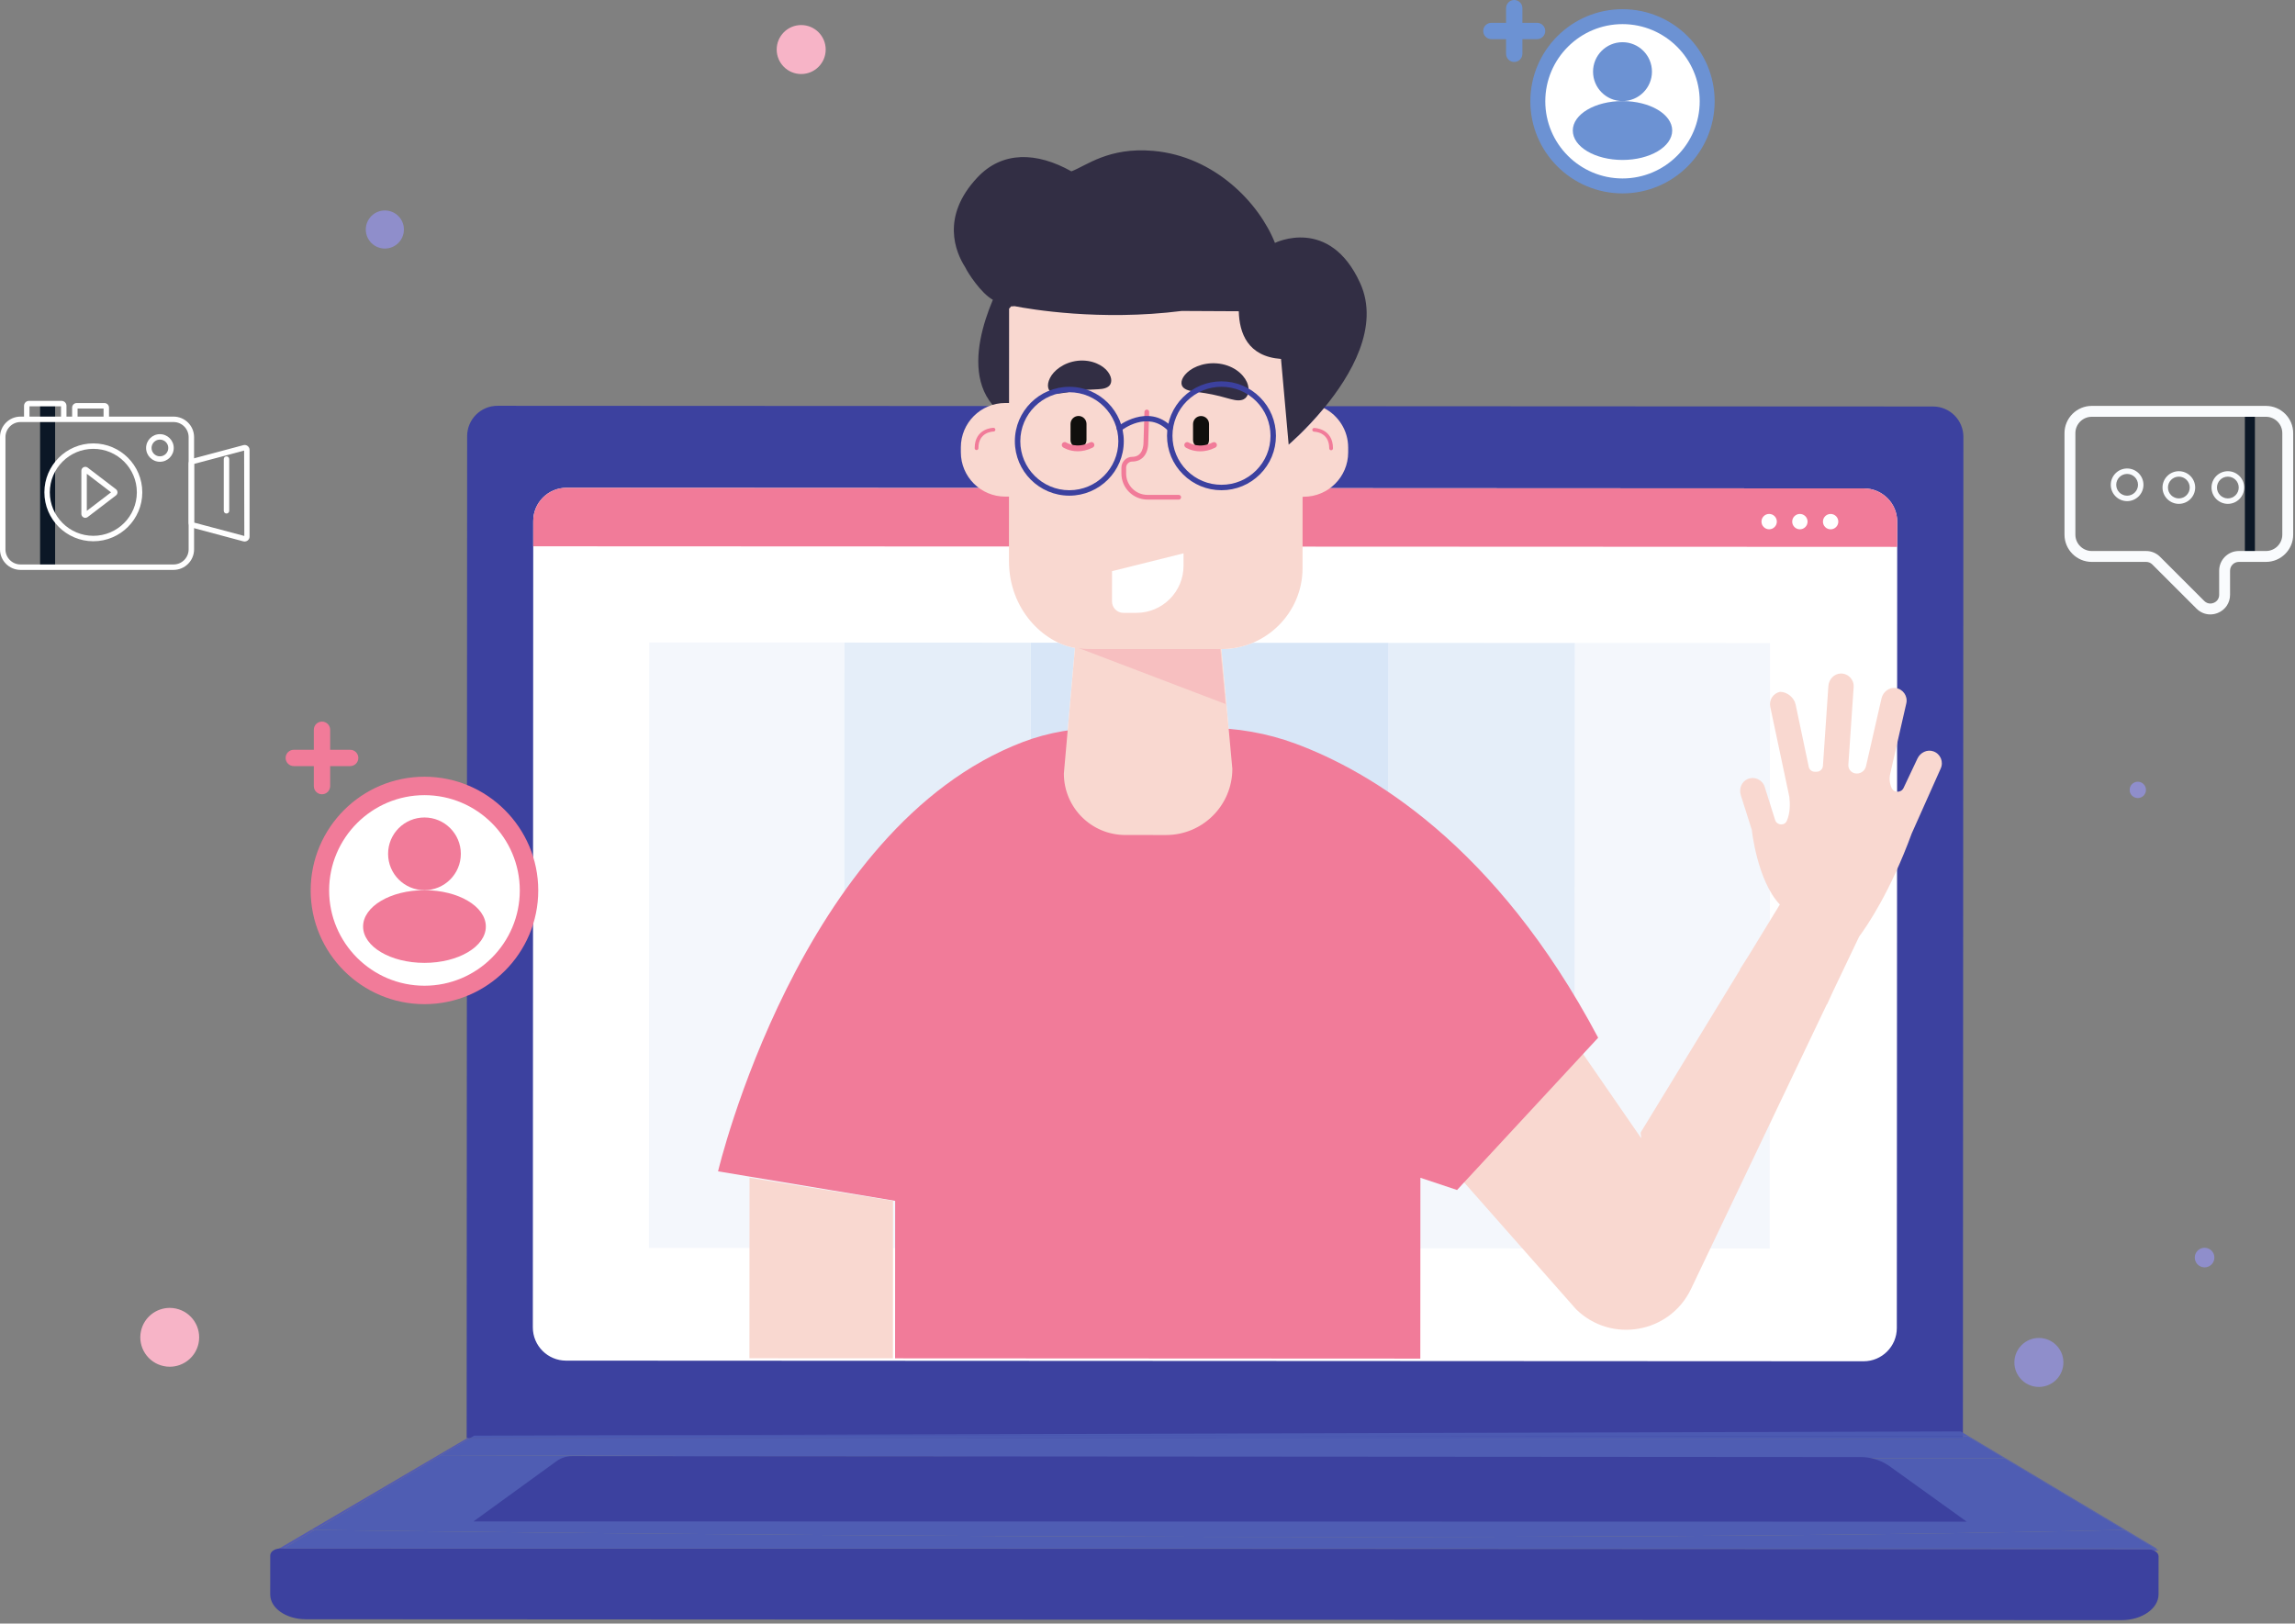 <svg width="458" height="324" viewBox="0 0 458 324" fill="none" xmlns="http://www.w3.org/2000/svg">
<rect x="0" y="0" width="458" height="324" fill="#808080" stroke="none"/>
<g id="groupSvgLight">
<g id="extras">
<path id="path34" d="M406.89 276.774C404.19 276.774 402 274.587 402 271.887C402 269.187 404.19 267 406.89 267C409.59 267 411.78 269.187 411.78 271.887C411.78 274.587 409.59 276.774 406.89 276.774Z" fill="#8F8ECB"/>
<path id="path38" d="M159.89 14.774C157.19 14.774 155 12.586 155 9.887C155 7.188 157.19 5 159.89 5C162.59 5 164.78 7.188 164.78 9.887C164.78 12.586 162.59 14.774 159.89 14.774Z" fill="#F7B4C7"/>
<path id="path40" d="M76.803 49.602C74.703 49.602 73 47.9 73 45.801C73 43.702 74.703 42 76.803 42C78.904 42 80.607 43.702 80.607 45.801C80.607 47.9 78.904 49.602 76.803 49.602Z" fill="#8F8ECB"/>
<path id="path42" d="M426.63 159.258C425.73 159.258 425 158.529 425 157.629C425 156.729 425.73 156 426.63 156C427.53 156 428.26 156.729 428.26 157.629C428.26 158.529 427.53 159.258 426.63 159.258Z" fill="#8F8ECB"/>
<path id="path46" d="M33.879 272.74C33.473 272.74 33.06 272.697 32.647 272.609C29.476 271.932 27.453 268.814 28.131 265.644C28.72 262.889 31.156 261 33.867 261C34.274 261 34.686 261.042 35.1 261.131C38.271 261.808 40.293 264.926 39.616 268.096C39.027 270.852 36.591 272.74 33.879 272.74" fill="#F7B4C7"/>
<path id="path48" d="M439.959 252.913C439.824 252.913 439.686 252.898 439.549 252.869C438.492 252.643 437.818 251.604 438.043 250.548C438.24 249.629 439.052 249 439.955 249C440.091 249 440.229 249.013 440.367 249.044C441.424 249.268 442.098 250.308 441.872 251.364C441.675 252.283 440.863 252.913 439.959 252.913Z" fill="#8F8ECB"/>
</g>
<g id="chat">
<path id="Vector 2" d="M449 83V111" stroke="#0B1726" stroke-width="2"/>
<path id="path50" d="M441.093 122.614C440.085 122.614 439.106 122.216 438.346 121.457L429.527 112.643C429.197 112.314 428.757 112.131 428.291 112.131H417.441C414.441 112.131 412 109.692 412 106.695V86.437C412 83.439 414.441 81 417.441 81H452.199C455.199 81 457.64 83.439 457.64 86.437V106.695C457.64 109.692 455.199 112.131 452.199 112.131H446.79C445.826 112.131 445.041 112.916 445.041 113.88V118.685C445.041 120.3 444.113 121.688 442.62 122.306C442.119 122.513 441.603 122.614 441.093 122.614V122.614ZM417.441 83.172C415.639 83.172 414.173 84.637 414.173 86.437V106.695C414.173 108.495 415.639 109.959 417.441 109.959H428.291C429.338 109.959 430.323 110.367 431.064 111.107L439.883 119.921C440.225 120.263 440.653 120.441 441.099 120.441C441.327 120.441 441.56 120.394 441.789 120.299C442.465 120.02 442.868 119.416 442.868 118.685V113.88C442.868 111.718 444.627 109.959 446.79 109.959H452.199C454.001 109.959 455.467 108.495 455.467 106.695V86.437C455.467 84.637 454.001 83.172 452.199 83.172H417.441" fill="#F9FBFD"/>
<path id="path52" d="M424.497 100.005C422.699 100.005 421.237 98.543 421.237 96.747C421.237 94.951 422.699 93.489 424.497 93.489C426.294 93.489 427.757 94.951 427.757 96.747C427.757 98.543 426.294 100.005 424.497 100.005ZM424.497 94.575C423.298 94.575 422.323 95.549 422.323 96.747C422.323 97.945 423.298 98.919 424.497 98.919C425.695 98.919 426.67 97.945 426.67 96.747C426.67 95.549 425.695 94.575 424.497 94.575Z" fill="#F9FBFD"/>
<path id="path54" d="M434.82 100.548C433.023 100.548 431.56 99.086 431.56 97.29C431.56 95.494 433.023 94.032 434.82 94.032C436.617 94.032 438.08 95.494 438.08 97.29C438.08 99.086 436.617 100.548 434.82 100.548ZM434.82 95.118C433.621 95.118 432.647 96.092 432.647 97.29C432.647 98.488 433.621 99.462 434.82 99.462C436.019 99.462 436.993 98.488 436.993 97.29C436.993 96.092 436.019 95.118 434.82 95.118Z" fill="#F9FBFD"/>
<path id="path56" d="M444.6 100.548C442.803 100.548 441.34 99.086 441.34 97.29C441.34 95.494 442.803 94.032 444.6 94.032C446.397 94.032 447.86 95.494 447.86 97.29C447.86 99.086 446.397 100.548 444.6 100.548ZM444.6 95.118C443.401 95.118 442.427 96.092 442.427 97.29C442.427 98.488 443.401 99.462 444.6 99.462C445.799 99.462 446.773 98.488 446.773 97.29C446.773 96.092 445.799 95.118 444.6 95.118Z" fill="#F9FBFD"/>
</g>
<g id="camera">
<path id="Vector 3" d="M9.5 81V113" stroke="#0B1726" stroke-width="3"/>
<path id="path66" d="M4.099 84.221C2.438 84.221 1.087 85.572 1.087 87.231V109.631C1.087 111.291 2.438 112.642 4.099 112.642H34.632C36.292 112.642 37.644 111.291 37.644 109.631V87.231C37.644 85.572 36.292 84.221 34.632 84.221H4.099ZM34.632 113.728H4.099C1.839 113.728 0 111.89 0 109.631V87.231C0 84.972 1.839 83.135 4.099 83.135H34.632C36.892 83.135 38.731 84.972 38.731 87.231V109.631C38.731 111.89 36.892 113.728 34.632 113.728" fill="white"/>
<path id="path68" d="M38.647 104.262H38.648H38.647ZM38.731 104.284L48.759 106.956L48.716 89.917L38.731 92.578V104.284ZM48.854 106.983H48.865H48.854ZM48.828 108.065L48.573 108.032L38.37 105.312C37.943 105.199 37.644 104.812 37.644 104.368V92.494C37.644 92.053 37.942 91.665 38.369 91.551L48.573 88.831C48.871 88.753 49.178 88.815 49.421 89.001C49.664 89.188 49.803 89.47 49.803 89.775V107.087C49.803 107.394 49.663 107.677 49.419 107.862C49.247 107.995 49.039 108.065 48.828 108.065" fill="white"/>
<path id="path70" d="M12.723 83.971C12.422 83.971 12.179 83.729 12.179 83.428V81.086H5.884V83.428C5.884 83.729 5.641 83.971 5.341 83.971C5.041 83.971 4.798 83.729 4.798 83.428V80.976C4.798 80.437 5.236 80 5.775 80H12.288C12.827 80 13.266 80.437 13.266 80.976V83.428C13.266 83.729 13.023 83.971 12.723 83.971Z" fill="white"/>
<path id="path72" d="M21.211 83.971C20.911 83.971 20.667 83.729 20.667 83.428V81.518H15.481V83.428C15.481 83.729 15.237 83.971 14.937 83.971C14.636 83.971 14.394 83.729 14.394 83.428V81.344C14.394 80.841 14.803 80.432 15.306 80.432H20.841C21.344 80.432 21.754 80.841 21.754 81.344V83.428C21.754 83.729 21.511 83.971 21.211 83.971" fill="white"/>
<path id="path74" d="M18.628 89.569C13.839 89.569 9.944 93.462 9.944 98.246C9.944 103.031 13.839 106.925 18.628 106.925C23.416 106.925 27.31 103.031 27.31 98.246C27.31 93.462 23.416 89.569 18.628 89.569ZM18.628 108.011C13.24 108.011 8.857 103.631 8.857 98.246C8.857 92.863 13.24 88.483 18.628 88.483C24.014 88.483 28.397 92.863 28.397 98.246C28.397 103.631 24.014 108.011 18.628 108.011Z" fill="white"/>
<path id="path76" d="M17.325 94.55V101.942L22.162 98.247L17.325 94.55ZM16.839 102.314L16.838 102.315L16.839 102.314ZM17.024 103.339C16.907 103.339 16.787 103.313 16.676 103.257C16.407 103.125 16.238 102.856 16.238 102.555V93.938C16.238 93.639 16.405 93.371 16.675 93.236C16.945 93.104 17.26 93.134 17.499 93.316L23.136 97.624C23.332 97.773 23.444 98 23.444 98.247C23.444 98.493 23.332 98.72 23.136 98.87L17.5 103.177C17.36 103.283 17.192 103.339 17.024 103.339" fill="white"/>
<path id="path78" d="M31.913 87.724C30.993 87.724 30.243 88.475 30.243 89.395C30.243 90.316 30.993 91.064 31.913 91.064C32.835 91.064 33.584 90.316 33.584 89.395C33.584 88.475 32.835 87.724 31.913 87.724ZM31.913 92.15C30.393 92.15 29.156 90.915 29.156 89.395C29.156 87.875 30.393 86.638 31.913 86.638C33.435 86.638 34.671 87.875 34.671 89.395C34.671 90.915 33.435 92.15 31.913 92.15Z" fill="white"/>
<path id="path80" d="M45.2 102.478C44.899 102.478 44.657 102.235 44.657 101.935V91.607C44.657 91.307 44.899 91.064 45.2 91.064C45.5 91.064 45.743 91.307 45.743 91.607V101.935C45.743 102.235 45.5 102.478 45.2 102.478Z" fill="white"/>
</g>
<g id="guy1laptop">
<path id="path320" d="M391.723 287.13L93.127 286.982L93.226 87.032C93.227 83.687 95.942 80.977 99.289 80.979L385.765 81.12C389.112 81.122 391.824 83.835 391.822 87.181L391.723 287.13" fill="#3C419F"/>
<path id="path324" d="M423.337 323.316L61.041 323.137C57.11 323.136 53.924 320.923 53.925 318.194L53.928 310.408C53.93 309.639 54.828 309.016 55.937 309.017L428.765 309.202C429.875 309.202 430.773 309.826 430.773 310.595L430.768 318.164C430.767 321.012 427.44 323.319 423.337 323.316" fill="#3C419F"/>
<path id="path326" d="M112.966 271.524L371.899 271.652C375.564 271.655 378.536 268.686 378.538 265.024L378.617 104.101C378.619 100.439 375.649 97.47 371.986 97.468L113.052 97.34C109.389 97.338 106.417 100.305 106.415 103.966L106.335 264.89C106.333 268.552 109.302 271.522 112.966 271.524Z" fill="white"/>
<path id="path328" d="M378.615 109.133L378.617 104.101C378.619 100.439 375.649 97.47 371.986 97.468L113.052 97.34C109.389 97.339 106.417 100.305 106.415 103.967L106.412 109.017L378.615 109.133Z" fill="#F17B99"/>
<path id="path330" d="M354.593 104.091C354.593 104.938 353.906 105.624 353.059 105.623C352.212 105.623 351.526 104.936 351.526 104.09C351.526 103.244 352.214 102.558 353.061 102.559C353.908 102.559 354.593 103.245 354.593 104.091Z" fill="white"/>
<path id="path332" d="M360.727 104.095C360.726 104.942 360.039 105.627 359.193 105.626C358.346 105.626 357.66 104.94 357.661 104.094C357.661 103.247 358.347 102.561 359.195 102.561C360.042 102.562 360.727 103.249 360.727 104.095" fill="white"/>
<path id="path334" d="M366.861 104.098C366.86 104.944 366.174 105.63 365.326 105.629C364.479 105.629 363.793 104.943 363.794 104.097C363.794 103.249 364.48 102.564 365.327 102.564C366.175 102.565 366.861 103.251 366.861 104.098" fill="white"/>
<path id="path336" d="M353.168 249.147L129.507 249.037L129.567 128.213L211.219 128.253L205.695 128.25L168.502 128.233L168.464 206.988L314.254 207.061L314.293 128.304L277.101 128.286L250.016 128.273L353.228 128.324L353.168 249.147Z" fill="#F4F7FC"/>
<path id="path338" d="M314.254 207.061L168.464 206.988L168.502 128.233L205.695 128.251L205.675 166.825L277.081 166.861L277.101 128.286L314.293 128.304L314.254 207.061" fill="#E5EEF9"/>
<path id="path340" d="M277.101 128.286L250.016 128.273L277.101 128.286ZM211.219 128.254L205.695 128.251V128.25L211.219 128.254Z" fill="#E5EEF9"/>
<path id="path342" d="M277.081 166.861L205.675 166.825L205.695 128.25L211.219 128.254C212.316 128.766 213.432 129.122 214.525 129.308L212.31 154.368C212.307 161.137 217.795 166.626 224.568 166.63L232.704 166.634C232.704 166.634 232.707 166.634 232.709 166.634C240.009 166.634 245.927 160.723 245.931 153.427L243.741 129.528H243.778C243.78 129.528 243.783 129.528 243.786 129.528C245.99 129.528 248.096 129.081 250.016 128.273L277.101 128.286L277.081 166.861Z" fill="#D8E6F7"/>
<path id="path344" d="M430.774 309.408H429.818C429.512 309.278 429.151 309.202 428.766 309.202L55.937 309.017C55.936 309.017 55.935 309.017 55.934 309.017C55.854 309.017 55.777 309.02 55.701 309.027L62.053 305.301C62.311 305.304 62.561 305.307 62.821 305.311L56.555 309.017L430.148 309.035L430.774 309.408" fill="#545CB3"/>
<path id="path346" d="M62.821 305.311C62.561 305.307 62.311 305.304 62.053 305.301L87.475 290.387C87.668 290.388 87.846 290.389 88.039 290.389L62.821 305.311" fill="#545BB2"/>
<path id="path348" d="M88.039 290.389C87.846 290.389 87.668 290.388 87.475 290.386L93.279 286.982H93.797L88.039 290.389Z" fill="#535AB2"/>
<path id="path350" d="M93.797 286.982H93.279L94.279 286.395L121.009 286.417L94.626 286.492L93.797 286.982" fill="#3C419F"/>
<path id="path352" d="M429.819 309.408L55.088 309.387L55.701 309.027C55.777 309.021 55.854 309.017 55.934 309.017C55.935 309.017 55.936 309.017 55.937 309.017L428.766 309.202C429.151 309.202 429.512 309.278 429.819 309.408Z" fill="#3C419F"/>
<path id="path354" d="M430.425 309.034H430.148L423.901 305.299C423.989 305.297 424.074 305.295 424.162 305.293L430.425 309.034" fill="#5360B6"/>
<path id="path356" d="M423.901 305.299L400.043 291.036C400.134 291.036 400.206 291.036 400.297 291.036L424.162 305.293C424.074 305.295 423.989 305.297 423.901 305.299Z" fill="#525FB5"/>
<path id="path358" d="M400.043 291.036L392.689 286.64L391.724 286.639V285.915L400.297 291.036C400.206 291.036 400.134 291.036 400.043 291.036Z" fill="#525FB5"/>
<path id="path360" d="M391.724 286.639L121.009 286.417L391.286 285.653L391.724 285.914V286.639" fill="#4C5AB2"/>
<path id="path362" d="M430.148 309.034L56.555 309.017L62.821 305.31C119.213 306.04 196.083 306.721 270.395 306.722C326.245 306.722 380.67 306.337 423.901 305.299L430.148 309.034Z" fill="#4F5DB3"/>
<path id="path364" d="M270.395 306.722C196.083 306.721 119.213 306.04 62.821 305.31L88.039 290.389C178.618 290.756 312.607 291.036 397.984 291.036C398.67 291.036 399.364 291.036 400.043 291.036L423.901 305.299C380.67 306.337 326.245 306.722 270.395 306.722Z" fill="#4F5DB3"/>
<path id="path366" d="M397.984 291.036C312.607 291.036 178.618 290.756 88.039 290.389L93.797 286.982L391.723 287.13L391.724 286.639L392.689 286.64L400.043 291.036C399.364 291.036 398.67 291.036 397.984 291.036" fill="#4F5DB3"/>
<path id="path368" d="M391.723 287.13L93.797 286.982L94.626 286.492L121.009 286.417L391.724 286.639L391.723 287.13Z" fill="#4C5AB2"/>
<path id="path370" d="M114.146 290.584C113.041 290.583 111.965 290.933 111.071 291.58L94.493 303.606L392.492 303.661L377.163 292.647C375.464 291.425 373.422 290.767 371.328 290.765L114.146 290.584Z" fill="#3C419F"/>
</g>
<g id="guy1">
<path id="path372" d="M314.85 208.777L327.475 227.067C327.691 227.285 327.297 226.157 327.475 225.907L347.282 193.463L347.223 193.438L348.948 190.732L355.193 180.501C350.693 175.78 349.579 165.615 349.609 165.635L347.401 158.681C347.003 157.424 347.544 155.991 348.755 155.469C350.151 154.869 351.721 155.61 352.168 157.02C352.168 157.02 353.426 161.009 354.254 163.638C354.598 164.734 356.145 164.84 356.597 163.784C357.255 162.248 357.259 160.449 357.085 158.999L353.28 141.046C352.993 139.684 353.866 138.347 355.229 138.059C356.648 138.06 358.046 139.195 358.34 140.582L360.966 153.05C361.084 153.608 361.576 154.006 362.146 154.006H362.538C363.198 154.006 363.747 153.493 363.792 152.834L364.879 136.899C364.97 135.583 366 134.449 367.318 134.407C368.835 134.359 370.025 135.624 369.924 137.098L368.865 152.6C368.811 153.408 369.352 154.136 370.142 154.318C371.15 154.548 372.156 153.918 372.387 152.909L375.48 139.378C375.774 138.091 376.967 137.132 378.277 137.296C379.783 137.485 380.761 138.919 380.432 140.36L377.216 154.423C377.002 155.357 377.097 156.334 377.485 157.211C377.942 158.244 379.402 158.262 379.883 157.24L382.657 151.369C383.22 150.176 384.592 149.494 385.836 149.937C387.266 150.443 387.913 152.055 387.282 153.391L381.51 166.329C377.24 177.977 372.616 184.752 371.02 186.899L365.773 197.898L364.629 200.407L364.584 200.388L337.467 257.218C333.232 266.092 321.508 268.148 314.504 261.246L291.491 235.168L314.85 208.777" fill="#F9D8D0"/>
<path id="path376" d="M283.462 235.035L290.774 237.475L318.936 207.084C298.435 168.425 273.207 153.843 258.557 148.408C252.834 146.284 246.771 145.247 240.667 145.244L220.272 145.235C214.753 145.232 209.246 146.119 204.091 148.088C159.529 165.109 143.298 233.747 143.298 233.747L149.343 234.754L178.641 239.64L178.625 271.068L283.445 271.12L283.462 235.035Z" fill="#F17B99"/>
<path id="path378" d="M178.208 239.639L149.579 235.022L149.562 271.054L178.193 271.068L178.208 239.639Z" fill="#F9D8D0"/>
<path id="path384" d="M271.428 56.471C265.304 43.051 254.435 48.475 254.435 48.475C251.305 40.556 242.425 31.177 230.14 30.105C221.194 29.326 216.762 33.103 213.81 34.189C206.863 30.299 200.025 30.111 195.038 35.428C187.712 43.239 190.682 50.306 192.615 53.32C193.16 54.49 195.776 58.521 198.14 59.827C194.123 69.358 190.947 84.98 212.366 86.465L257.172 88.735C257.172 88.735 260.596 85.844 264.231 81.437C269.584 74.948 275.399 65.168 271.428 56.471" fill="#322E44"/>
<path id="path386" d="M264.231 81.438C260.596 85.845 257.172 88.736 257.172 88.736L255.644 71.628C249.004 71.15 247.321 66.467 247.218 62.112L235.834 62.054C219.559 64.108 205.595 61.706 202.465 61.097L201.734 61.154C201.671 61.286 201.557 61.457 201.378 61.581L201.37 80.424H200.617C195.721 80.422 191.752 84.385 191.75 89.277V90.239C191.746 95.13 195.713 99.098 200.607 99.1L201.36 99.101L201.353 111.916C201.348 121.694 208.297 128.247 214.525 129.308L212.31 154.368C212.307 161.137 217.795 166.627 224.568 166.63L232.704 166.634C240.005 166.638 245.927 160.724 245.931 153.427L243.741 129.529H243.778C252.665 129.533 259.939 122.271 259.943 113.39L259.951 99.13H260.18C265.074 99.132 269.045 95.168 269.047 90.276V89.315C269.05 85.88 267.09 82.908 264.231 81.438" fill="#F9D8D0"/>
<path id="path388" d="M244.609 140.506L215.274 129.327C215.86 129.441 216.458 129.515 217.072 129.516L243.528 129.529L244.609 140.506" fill="#F7BFC0"/>
<path id="path392" d="M265.642 89.851C265.848 89.851 266.014 89.684 266.015 89.478C266.017 85.452 262.297 85.403 262.259 85.403C262.052 85.403 261.887 85.57 261.886 85.775C261.885 85.981 262.051 86.148 262.258 86.15C262.381 86.151 265.27 86.206 265.268 89.477C265.268 89.683 265.435 89.851 265.642 89.851Z" fill="#F17B99"/>
<path id="path394" d="M194.883 89.816C194.677 89.816 194.511 89.649 194.511 89.442C194.513 85.416 198.233 85.372 198.271 85.372C198.476 85.372 198.642 85.538 198.643 85.743C198.643 85.95 198.477 86.117 198.272 86.118C198.148 86.118 195.259 86.171 195.257 89.443C195.257 89.649 195.09 89.816 194.883 89.816" fill="#F17B99"/>
<path id="path396" d="M215.231 89.382C214.351 89.382 213.637 88.668 213.638 87.789L213.639 84.602C213.64 83.722 214.354 83.009 215.235 83.009C216.115 83.01 216.829 83.724 216.828 84.603L216.826 87.79C216.825 88.671 216.111 89.383 215.231 89.382" fill="#100F0D"/>
<path id="path398" d="M239.682 89.394C238.802 89.393 238.089 88.68 238.089 87.8L238.09 84.614C238.092 83.734 238.805 83.021 239.686 83.021C240.566 83.022 241.28 83.735 241.28 84.615L241.278 87.801C241.278 88.681 240.563 89.394 239.682 89.394" fill="#100F0D"/>
<path id="path400" d="M221.157 77.164C220.419 77.673 219.401 77.658 218.42 77.716C217.427 77.747 216.434 77.811 215.574 77.905C214.711 77.996 213.724 78.146 212.747 78.326C211.774 78.479 210.774 78.709 209.967 78.367C209.189 78.051 208.781 76.95 209.525 75.461C210.221 74.013 212.233 72.306 215.087 71.991C217.939 71.693 220.196 72.942 221.114 74.214C222.088 75.519 221.868 76.687 221.157 77.164Z" fill="#322E44"/>
<path id="path402" d="M247.891 79.799C246.946 80.068 245.931 79.724 244.923 79.464C243.917 79.174 242.896 78.916 241.995 78.73C241.093 78.543 240.043 78.373 238.991 78.237C237.954 78.074 236.857 77.981 236.188 77.378C235.537 76.81 235.574 75.577 236.923 74.331C238.206 73.11 240.915 72.056 243.903 72.665C246.883 73.29 248.64 75.269 249.045 76.838C249.492 78.456 248.797 79.553 247.891 79.799" fill="#322E44"/>
<path id="path404" d="M215.072 90.055C215.942 90.055 216.965 89.868 218.078 89.312C218.365 89.169 218.482 88.822 218.338 88.535C218.195 88.248 217.847 88.132 217.56 88.274C214.863 89.623 212.873 88.361 212.791 88.307C212.522 88.132 212.163 88.207 211.988 88.472C211.812 88.739 211.882 89.096 212.148 89.273C212.218 89.32 213.348 90.054 215.072 90.055" fill="#F17B99"/>
<path id="path406" d="M239.523 90.067C240.393 90.067 241.416 89.88 242.529 89.324C242.816 89.181 242.933 88.833 242.789 88.546C242.646 88.26 242.297 88.144 242.011 88.287C239.313 89.635 237.324 88.373 237.242 88.318C236.972 88.144 236.615 88.22 236.439 88.485C236.263 88.751 236.333 89.108 236.599 89.285C236.669 89.332 237.799 90.066 239.523 90.067" fill="#F17B99"/>
<path id="path408" d="M228.992 99.697L235.234 99.701C235.494 99.701 235.705 99.49 235.705 99.229C235.705 98.97 235.494 98.759 235.235 98.759L228.992 98.756C226.645 98.755 224.736 96.844 224.736 94.5L224.737 93.322C224.737 92.65 225.284 92.105 225.956 92.105C227.925 92.106 229.148 90.635 229.149 88.263L229.332 82.215C229.338 81.955 229.134 81.738 228.874 81.73C228.631 81.737 228.397 81.927 228.39 82.187L228.207 88.249C228.207 88.944 228.044 91.165 225.956 91.164C224.766 91.164 223.796 92.131 223.796 93.32L223.795 94.499C223.794 97.364 226.125 99.695 228.992 99.697" fill="#F17B99"/>
<path id="path410" d="M226.779 122.3L224.191 122.299C222.935 122.299 221.917 121.28 221.917 120.026L221.921 113.979L236.193 110.42L236.192 112.903C236.19 118.095 231.975 122.303 226.779 122.3" fill="white"/>
<path id="path412" d="M213.405 78.275C208.01 78.272 203.619 82.656 203.617 88.046C203.615 93.437 208.001 97.824 213.395 97.828C218.789 97.83 223.179 93.447 223.181 88.056C223.185 82.665 218.799 78.277 213.405 78.275ZM213.395 98.914C207.401 98.91 202.527 94.035 202.53 88.046C202.532 82.057 207.412 77.186 213.405 77.189C219.398 77.191 224.271 82.067 224.268 88.057C224.265 94.046 219.388 98.916 213.395 98.914Z" fill="#3C419F"/>
<path id="path414" d="M243.768 77.189C241.156 77.188 238.699 78.205 236.849 80.05C235.001 81.895 233.983 84.35 233.982 86.961C233.98 89.572 234.997 92.027 236.843 93.876C238.69 95.723 241.146 96.74 243.758 96.742C246.372 96.744 248.829 95.727 250.678 93.882C252.526 92.036 253.545 89.582 253.546 86.971C253.547 84.359 252.531 81.904 250.684 80.056C248.837 78.209 246.381 77.191 243.768 77.189V77.189ZM243.758 97.828C240.855 97.826 238.126 96.695 236.075 94.642C234.022 92.59 232.893 89.862 232.895 86.96C232.896 84.059 234.028 81.331 236.082 79.282C238.136 77.231 240.866 76.102 243.769 76.103C246.672 76.105 249.4 77.236 251.452 79.288C253.505 81.341 254.634 84.069 254.633 86.971C254.63 89.873 253.499 92.6 251.445 94.65C249.391 96.7 246.661 97.83 243.758 97.828" fill="#3C419F"/>
<path id="path416" d="M223.399 86.059C223.239 86.059 223.08 85.989 222.973 85.854C222.786 85.62 222.825 85.278 223.061 85.091C223.119 85.044 229.091 80.403 233.823 85.137C234.035 85.349 234.035 85.693 233.823 85.905C233.61 86.118 233.267 86.117 233.055 85.905C228.999 81.85 223.95 85.773 223.737 85.942C223.637 86.02 223.517 86.059 223.399 86.059" fill="#3C419F"/>
</g>
<g id="userPlus">
<g id="userIcon">
<path id="path418" d="M105.574 177.694C105.574 189.212 96.232 198.548 84.708 198.548C73.184 198.548 63.841 189.212 63.841 177.694C63.841 166.177 73.184 156.841 84.708 156.841C96.232 156.841 105.574 166.177 105.574 177.694Z" fill="white"/>
<path id="path420" d="M84.708 158.68C74.217 158.68 65.682 167.21 65.682 177.695C65.682 188.178 74.217 196.708 84.708 196.708C95.198 196.708 103.733 188.178 103.733 177.695C103.733 167.21 95.198 158.68 84.708 158.68ZM84.708 200.387C72.188 200.387 62 190.208 62 177.695C62 165.181 72.188 155 84.708 155C97.23 155 107.415 165.181 107.415 177.695C107.415 190.208 97.23 200.387 84.708 200.387Z" fill="#F17B99"/>
<path id="path422" d="M91.966 170.388C91.966 174.394 88.716 177.641 84.708 177.641C80.699 177.641 77.449 174.394 77.449 170.388C77.449 166.381 80.699 163.134 84.708 163.134C88.716 163.134 91.966 166.381 91.966 170.388Z" fill="#F17B99"/>
<path id="path424" d="M96.956 184.895C96.956 188.901 91.471 192.148 84.708 192.148C77.944 192.148 72.46 188.901 72.46 184.895C72.46 180.888 77.944 177.641 84.708 177.641C91.471 177.641 96.956 180.888 96.956 184.895Z" fill="#F17B99"/>
</g>
<g id="plus">
<path id="path426" d="M69.882 152.881H58.63C57.729 152.881 57 152.152 57 151.252C57 150.352 57.729 149.623 58.63 149.623H69.882C70.783 149.623 71.512 150.352 71.512 151.252C71.512 152.152 70.783 152.881 69.882 152.881Z" fill="#F17B99"/>
<path id="path428" d="M64.257 158.503C63.356 158.503 62.627 157.775 62.627 156.874V145.629C62.627 144.729 63.356 144 64.257 144C65.156 144 65.887 144.729 65.887 145.629V156.874C65.887 157.775 65.156 158.503 64.257 158.503Z" fill="#F17B99"/>
</g>
</g>
<g id="userPlus_2">
<g id="userIcon2">
<path id="path430" d="M340.693 20.213C340.693 29.541 333.126 37.102 323.793 37.102C314.459 37.102 306.894 29.541 306.894 20.213C306.894 10.886 314.459 3.325 323.793 3.325C333.126 3.325 340.693 10.886 340.693 20.213" fill="white"/>
<path id="path432" d="M323.794 4.814C315.297 4.814 308.384 11.723 308.384 20.214C308.384 28.704 315.297 35.612 323.794 35.612C332.29 35.612 339.202 28.704 339.202 20.214C339.202 11.723 332.29 4.814 323.794 4.814V4.814ZM323.794 38.593C313.653 38.593 305.402 30.349 305.402 20.214C305.402 10.08 313.653 1.834 323.794 1.834C333.935 1.834 342.184 10.08 342.184 20.214C342.184 30.349 333.935 38.593 323.794 38.593Z" fill="#6C92D3"/>
<path id="path434" d="M329.671 14.296C329.671 17.541 327.039 20.17 323.793 20.17C320.547 20.17 317.915 17.541 317.915 14.296C317.915 11.052 320.547 8.422 323.793 8.422C327.039 8.422 329.671 11.052 329.671 14.296Z" fill="#6C92D3"/>
<path id="path436" d="M333.712 26.045C333.712 29.289 329.271 31.919 323.793 31.919C318.315 31.919 313.874 29.289 313.874 26.045C313.874 22.8 318.315 20.17 323.793 20.17C329.271 20.17 333.712 22.8 333.712 26.045Z" fill="#6C92D3"/>
</g>
<g id="plus2">
<path id="path438" d="M306.744 7.812H297.63C296.729 7.812 296 7.083 296 6.184C296 5.283 296.729 4.554 297.63 4.554H306.744C307.644 4.554 308.374 5.283 308.374 6.184C308.374 7.083 307.644 7.812 306.744 7.812Z" fill="#6C92D3"/>
<path id="path440" d="M302.187 12.366C301.287 12.366 300.557 11.637 300.557 10.737V1.629C300.557 0.73 301.287 -8.35678e-05 302.187 -8.35678e-05C303.086 -8.35678e-05 303.817 0.73 303.817 1.629V10.737C303.817 11.637 303.086 12.366 302.187 12.366Z" fill="#6C92D3"/>
</g>
</g>
</g>
</svg>
